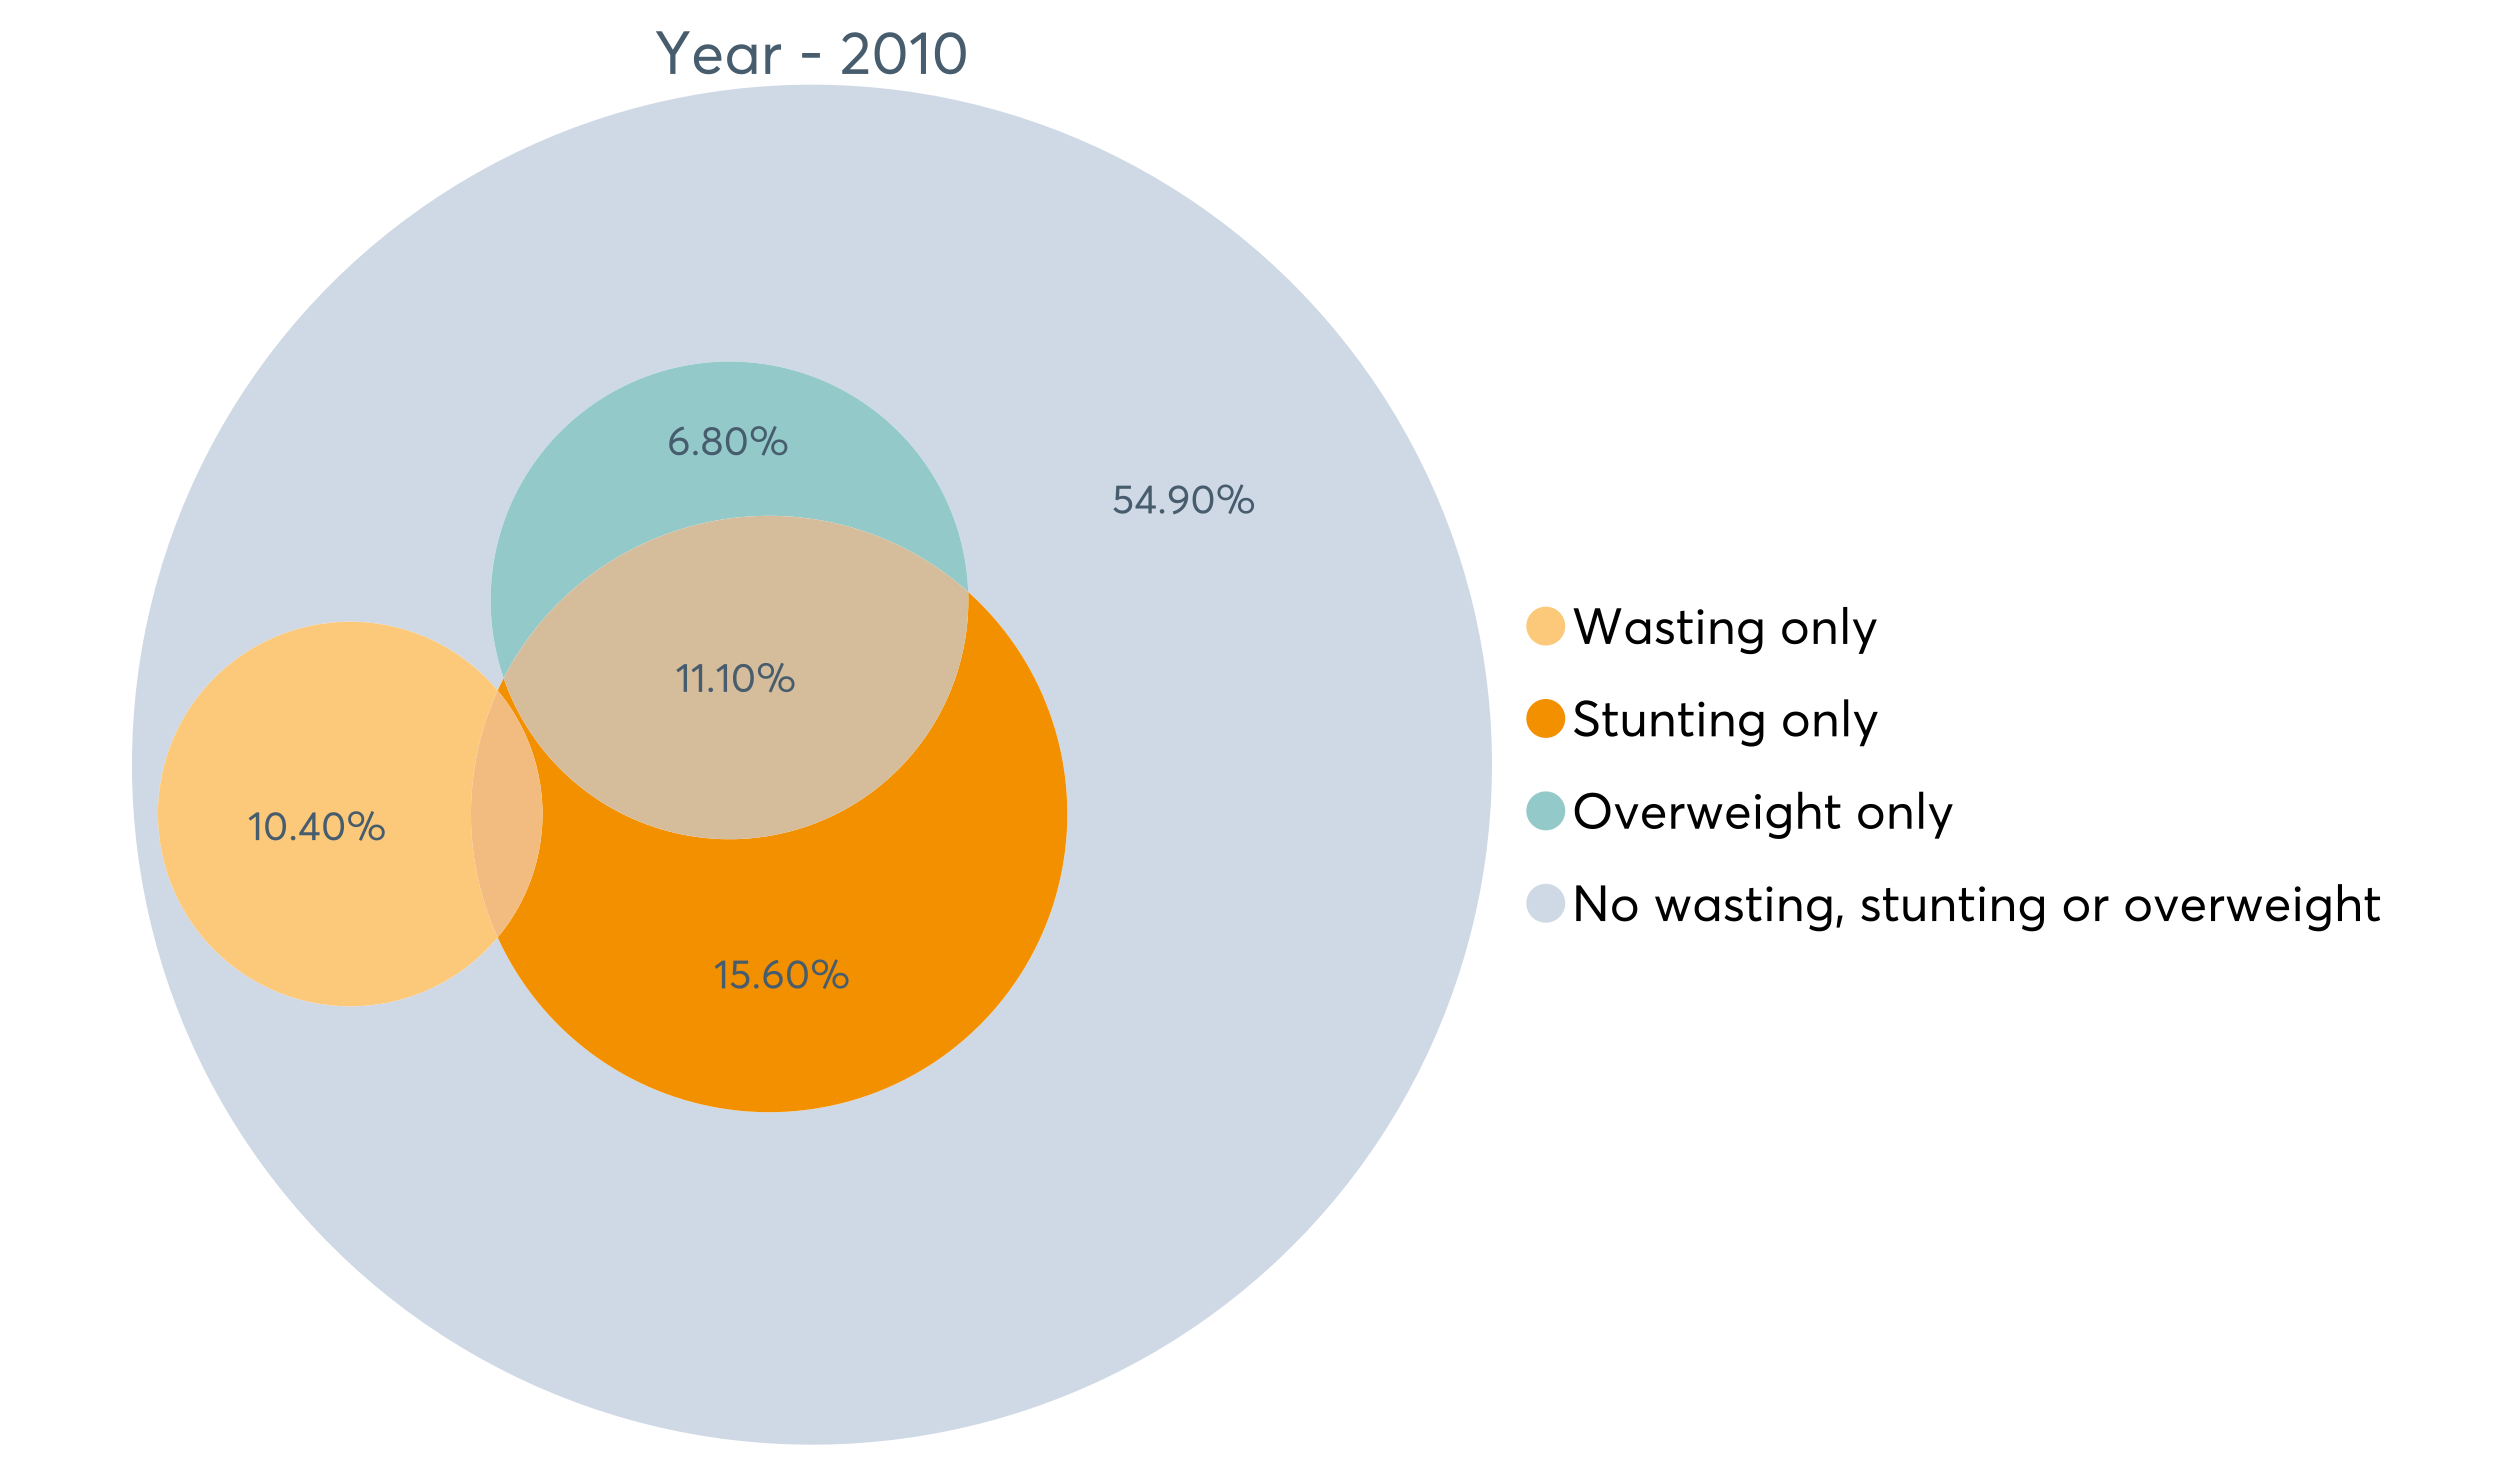 <?xml version="1.0" encoding="UTF-8"?>
<svg xmlns="http://www.w3.org/2000/svg" xmlns:xlink="http://www.w3.org/1999/xlink" width="1234.286pt" height="720pt" viewBox="0 0 1234.286 720" version="1.1">
<defs>
<g>
<symbol overflow="visible" id="glyph0-0">
<path style="stroke:none;" d="M 14.418 -21.062 L 17.414 -21.062 L 10.234 -9.406 L 10.234 0 L 7.652 0 L 7.652 -9.406 L 0.504 -21.062 L 3.473 -21.062 L 8.93 -11.984 L 8.988 -11.984 Z M 14.418 -21.062 "/>
</symbol>
<symbol overflow="visible" id="glyph0-1">
<path style="stroke:none;" d="M 15.012 -7.445 C 15.012 -7.285 15 -7.078 14.98 -6.824 L 14.953 -6.469 L 3.828 -6.469 C 3.98 -5.121 4.5 -4.039 5.383 -3.23 C 6.262 -2.418 7.355 -2.016 8.664 -2.016 C 10.34 -2.016 11.695 -2.668 12.727 -3.977 L 14.418 -2.523 C 13.012 -0.723 11.062 0.176 8.574 0.18 C 6.492 0.176 4.777 -0.508 3.426 -1.883 C 2.07 -3.254 1.395 -5.031 1.395 -7.211 C 1.395 -9.363 2.051 -11.137 3.367 -12.531 C 4.68 -13.926 6.328 -14.625 8.309 -14.625 C 10.305 -14.625 11.918 -13.949 13.156 -12.605 C 14.391 -11.258 15.012 -9.539 15.012 -7.445 Z M 11.242 -11.332 C 10.508 -12.043 9.566 -12.398 8.422 -12.402 C 7.273 -12.398 6.293 -12.047 5.473 -11.348 C 4.652 -10.641 4.133 -9.676 3.914 -8.453 L 12.637 -8.453 C 12.438 -9.66 11.973 -10.621 11.242 -11.332 Z M 11.242 -11.332 "/>
</symbol>
<symbol overflow="visible" id="glyph0-2">
<path style="stroke:none;" d="M 13.5 -14.449 L 15.902 -14.449 L 15.902 0 L 13.586 0 L 13.586 -2.285 L 13.559 -2.285 C 12.332 -0.645 10.648 0.176 8.516 0.18 C 6.473 0.176 4.781 -0.492 3.441 -1.836 C 2.094 -3.18 1.422 -4.941 1.426 -7.121 C 1.422 -9.254 2.09 -11.039 3.426 -12.473 C 4.758 -13.906 6.445 -14.625 8.484 -14.625 C 10.539 -14.625 12.199 -13.844 13.469 -12.281 L 13.5 -12.281 Z M 8.723 -2.016 C 10.062 -2.016 11.207 -2.492 12.16 -3.453 C 13.105 -4.41 13.582 -5.633 13.586 -7.117 C 13.582 -8.598 13.121 -9.848 12.207 -10.871 C 11.285 -11.887 10.133 -12.398 8.75 -12.402 C 7.363 -12.398 6.203 -11.91 5.266 -10.934 C 4.324 -9.953 3.855 -8.68 3.855 -7.121 C 3.855 -5.633 4.305 -4.41 5.203 -3.453 C 6.102 -2.492 7.273 -2.016 8.723 -2.016 Z M 8.723 -2.016 "/>
</symbol>
<symbol overflow="visible" id="glyph0-3">
<path style="stroke:none;" d="M 9.434 -14.625 C 9.73 -14.625 9.926 -14.613 10.027 -14.598 L 10.027 -11.926 C 9.59 -11.961 9.273 -11.98 9.078 -11.984 C 7.73 -11.98 6.664 -11.516 5.875 -10.59 C 5.082 -9.656 4.688 -8.453 4.688 -6.973 L 4.688 0 L 2.285 0 L 2.285 -14.449 L 4.688 -14.449 L 4.688 -11.895 L 4.719 -11.895 C 5.84 -13.715 7.414 -14.625 9.434 -14.625 Z M 9.434 -14.625 "/>
</symbol>
<symbol overflow="visible" id="glyph0-4">
<path style="stroke:none;" d=""/>
</symbol>
<symbol overflow="visible" id="glyph0-5">
<path style="stroke:none;" d="M 1.691 -7.98 L 1.691 -10.324 L 10.473 -10.324 L 10.473 -7.98 Z M 1.691 -7.98 "/>
</symbol>
<symbol overflow="visible" id="glyph0-6">
<path style="stroke:none;" d="M 4.953 -2.285 L 14.004 -2.285 L 14.004 0 L 1.188 0 L 1.156 -1.719 L 8.129 -8.84 C 9.152 -9.906 9.93 -10.855 10.457 -11.688 C 10.977 -12.516 11.238 -13.387 11.242 -14.301 C 11.238 -15.426 10.883 -16.359 10.176 -17.102 C 9.461 -17.84 8.543 -18.211 7.418 -18.215 C 5.457 -18.211 3.992 -17.281 3.027 -15.426 L 1.188 -16.703 C 2.488 -19.27 4.613 -20.555 7.566 -20.559 C 9.262 -20.555 10.715 -20.012 11.926 -18.926 C 13.129 -17.84 13.734 -16.387 13.734 -14.566 C 13.734 -13.398 13.465 -12.281 12.934 -11.215 C 12.395 -10.145 11.508 -8.977 10.266 -7.715 L 4.953 -2.344 Z M 4.953 -2.285 "/>
</symbol>
<symbol overflow="visible" id="glyph0-7">
<path style="stroke:none;" d="M 9.316 0.18 C 7.039 0.176 5.191 -0.734 3.781 -2.562 C 2.363 -4.391 1.656 -6.93 1.66 -10.176 C 1.656 -13.258 2.34 -15.758 3.707 -17.68 C 5.07 -19.594 6.941 -20.555 9.316 -20.559 C 11.59 -20.555 13.434 -19.641 14.848 -17.812 C 16.262 -15.984 16.969 -13.438 16.969 -10.176 C 16.969 -7.086 16.289 -4.59 14.938 -2.684 C 13.578 -0.777 11.707 0.176 9.316 0.18 Z M 9.316 -2.137 C 10.934 -2.133 12.191 -2.855 13.098 -4.301 C 13.996 -5.746 14.449 -7.703 14.449 -10.176 C 14.449 -12.727 13.977 -14.711 13.039 -16.125 C 12.094 -17.539 10.855 -18.246 9.316 -18.246 C 7.715 -18.246 6.457 -17.516 5.547 -16.062 C 4.637 -14.605 4.184 -12.645 4.184 -10.176 C 4.184 -7.641 4.652 -5.668 5.59 -4.258 C 6.527 -2.84 7.77 -2.133 9.316 -2.137 Z M 9.316 -2.137 "/>
</symbol>
<symbol overflow="visible" id="glyph0-8">
<path style="stroke:none;" d="M 5.934 0 L 5.934 -17.355 L 1.867 -14.301 L 0.621 -16.168 L 6.348 -20.383 L 8.426 -20.383 L 8.426 0 Z M 5.934 0 "/>
</symbol>
<symbol overflow="visible" id="glyph1-0">
<path style="stroke:none;" d="M 22.227 -17.613 L 24.531 -17.613 L 18.902 0 L 16.816 0 L 12.75 -14.438 L 12.727 -14.438 L 8.582 0 L 6.5 0 L 0.867 -17.613 L 3.176 -17.613 L 7.516 -3.547 L 7.566 -3.547 L 11.535 -17.613 L 13.891 -17.613 L 17.859 -3.496 L 17.887 -3.496 Z M 22.227 -17.613 "/>
</symbol>
<symbol overflow="visible" id="glyph1-1">
<path style="stroke:none;" d="M 11.285 -12.082 L 13.297 -12.082 L 13.297 0 L 11.359 0 L 11.359 -1.91 L 11.336 -1.91 C 10.309 -0.539 8.902 0.145 7.121 0.148 C 5.41 0.145 3.996 -0.414 2.875 -1.539 C 1.75 -2.66 1.188 -4.133 1.191 -5.953 C 1.188 -7.738 1.746 -9.23 2.863 -10.43 C 3.977 -11.629 5.387 -12.227 7.094 -12.23 C 8.812 -12.227 10.203 -11.574 11.262 -10.27 L 11.285 -10.27 Z M 7.293 -1.688 C 8.414 -1.688 9.371 -2.086 10.168 -2.891 C 10.957 -3.688 11.355 -4.711 11.359 -5.953 C 11.355 -7.191 10.973 -8.234 10.207 -9.09 C 9.438 -9.938 8.473 -10.363 7.316 -10.367 C 6.156 -10.363 5.184 -9.957 4.402 -9.141 C 3.613 -8.32 3.223 -7.258 3.227 -5.953 C 3.223 -4.711 3.598 -3.688 4.352 -2.891 C 5.102 -2.086 6.082 -1.688 7.293 -1.688 Z M 7.293 -1.688 "/>
</symbol>
<symbol overflow="visible" id="glyph1-2">
<path style="stroke:none;" d="M 5.605 0.148 C 3.734 0.145 2.156 -0.43 0.867 -1.586 L 1.91 -3.102 C 2.949 -2.137 4.18 -1.656 5.605 -1.66 C 6.297 -1.656 6.852 -1.816 7.266 -2.133 C 7.68 -2.445 7.887 -2.824 7.887 -3.273 C 7.887 -3.734 7.684 -4.086 7.277 -4.328 C 6.871 -4.566 6.164 -4.859 5.16 -5.211 C 5.09 -5.223 5.039 -5.238 5.012 -5.258 C 3.832 -5.668 2.938 -6.141 2.32 -6.672 C 1.699 -7.199 1.387 -7.969 1.391 -8.98 C 1.387 -9.902 1.762 -10.676 2.516 -11.297 C 3.266 -11.918 4.223 -12.227 5.383 -12.23 C 6.918 -12.227 8.297 -11.73 9.523 -10.742 L 8.484 -9.152 C 7.523 -9.98 6.457 -10.395 5.285 -10.395 C 4.801 -10.395 4.367 -10.262 3.992 -9.996 C 3.609 -9.73 3.422 -9.391 3.422 -8.98 C 3.422 -8.547 3.605 -8.199 3.98 -7.938 C 4.348 -7.668 4.926 -7.387 5.707 -7.094 C 5.836 -7.043 6.078 -6.953 6.434 -6.82 C 6.789 -6.688 7.023 -6.594 7.141 -6.547 C 7.254 -6.492 7.453 -6.406 7.738 -6.285 C 8.016 -6.16 8.207 -6.07 8.309 -6.016 C 8.406 -5.957 8.559 -5.863 8.766 -5.73 C 8.973 -5.598 9.113 -5.48 9.188 -5.383 C 9.262 -5.281 9.359 -5.148 9.488 -4.984 C 9.609 -4.816 9.699 -4.656 9.75 -4.5 C 9.797 -4.344 9.836 -4.16 9.871 -3.953 C 9.902 -3.746 9.918 -3.527 9.922 -3.301 C 9.918 -2.305 9.547 -1.484 8.805 -0.832 C 8.059 -0.18 6.992 0.145 5.605 0.148 Z M 5.605 0.148 "/>
</symbol>
<symbol overflow="visible" id="glyph1-3">
<path style="stroke:none;" d="M 5.332 0.148 C 3.23 0.145 2.18 -1.102 2.184 -3.598 L 2.184 -10.344 L 0.645 -10.344 L 0.645 -12.082 L 2.184 -12.082 L 2.184 -16.199 L 4.191 -16.422 L 4.191 -12.082 L 8.211 -12.082 L 8.211 -10.344 L 4.191 -10.344 L 4.191 -3.895 C 4.188 -3.148 4.301 -2.602 4.527 -2.258 C 4.75 -1.906 5.133 -1.734 5.68 -1.738 C 6.305 -1.734 6.984 -1.941 7.715 -2.355 L 8.262 -0.594 C 7.367 -0.098 6.391 0.145 5.332 0.148 Z M 5.332 0.148 "/>
</symbol>
<symbol overflow="visible" id="glyph1-4">
<path style="stroke:none;" d="M 3.102 -14.312 C 2.684 -14.309 2.34 -14.445 2.07 -14.723 C 1.793 -14.992 1.656 -15.328 1.66 -15.727 C 1.656 -16.121 1.793 -16.453 2.07 -16.73 C 2.34 -17 2.684 -17.137 3.102 -17.141 C 3.492 -17.137 3.832 -16.996 4.117 -16.719 C 4.395 -16.434 4.535 -16.105 4.539 -15.727 C 4.535 -15.328 4.395 -14.992 4.117 -14.723 C 3.832 -14.445 3.492 -14.309 3.102 -14.312 Z M 2.082 0 L 2.082 -12.082 L 4.094 -12.082 L 4.094 0 Z M 2.082 0 "/>
</symbol>
<symbol overflow="visible" id="glyph1-5">
<path style="stroke:none;" d="M 8.336 -12.23 C 9.672 -12.227 10.73 -11.801 11.508 -10.953 C 12.285 -10.098 12.672 -8.836 12.676 -7.168 L 12.676 0 L 10.668 0 L 10.668 -6.598 C 10.664 -9.109 9.68 -10.363 7.715 -10.367 C 6.555 -10.363 5.633 -9.98 4.945 -9.215 C 4.258 -8.445 3.914 -7.383 3.918 -6.027 L 3.918 0 L 1.91 0 L 1.91 -12.082 L 3.918 -12.082 L 3.918 -9.973 L 3.945 -9.973 C 5 -11.477 6.465 -12.227 8.336 -12.23 Z M 8.336 -12.23 "/>
</symbol>
<symbol overflow="visible" id="glyph1-6">
<path style="stroke:none;" d="M 11.09 -12.082 L 13.074 -12.082 L 13.074 -0.918 C 13.07 0.934 12.586 2.391 11.621 3.457 C 10.652 4.523 9.16 5.055 7.145 5.059 C 5.32 5.055 3.684 4.617 2.234 3.746 L 2.703 1.887 C 4.203 2.727 5.652 3.145 7.043 3.148 C 8.348 3.145 9.352 2.812 10.059 2.145 C 10.758 1.473 11.109 0.625 11.113 -0.398 L 11.113 -2.082 L 11.062 -2.082 C 10.055 -0.84 8.688 -0.223 6.969 -0.223 C 5.312 -0.223 3.926 -0.773 2.801 -1.883 C 1.676 -2.988 1.113 -4.43 1.117 -6.203 C 1.113 -7.918 1.664 -9.352 2.766 -10.504 C 3.863 -11.652 5.23 -12.227 6.871 -12.23 C 8.57 -12.227 9.961 -11.617 11.039 -10.395 L 11.09 -10.395 Z M 7.121 -2.109 C 8.324 -2.109 9.301 -2.5 10.047 -3.285 C 10.789 -4.07 11.16 -5.074 11.164 -6.301 C 11.16 -7.488 10.777 -8.461 10.008 -9.215 C 9.238 -9.965 8.273 -10.34 7.121 -10.344 C 5.973 -10.34 5.031 -9.957 4.289 -9.188 C 3.547 -8.418 3.176 -7.445 3.176 -6.277 C 3.176 -5.016 3.555 -4.008 4.316 -3.25 C 5.074 -2.488 6.008 -2.109 7.121 -2.109 Z M 7.121 -2.109 "/>
</symbol>
<symbol overflow="visible" id="glyph1-7">
<path style="stroke:none;" d=""/>
</symbol>
<symbol overflow="visible" id="glyph1-8">
<path style="stroke:none;" d="M 7.418 0.148 C 5.562 0.145 4.055 -0.438 2.898 -1.613 C 1.738 -2.785 1.16 -4.258 1.164 -6.027 C 1.16 -7.797 1.738 -9.273 2.898 -10.457 C 4.055 -11.637 5.562 -12.227 7.418 -12.23 C 9.203 -12.227 10.68 -11.648 11.855 -10.492 C 13.027 -9.332 13.617 -7.844 13.617 -6.027 C 13.617 -4.207 13.027 -2.723 11.855 -1.574 C 10.68 -0.426 9.203 0.145 7.418 0.148 Z M 7.418 -1.688 C 8.59 -1.688 9.578 -2.094 10.383 -2.914 C 11.184 -3.727 11.582 -4.766 11.586 -6.027 C 11.582 -7.297 11.188 -8.34 10.395 -9.152 C 9.598 -9.961 8.605 -10.363 7.418 -10.367 C 6.176 -10.363 5.16 -9.945 4.375 -9.113 C 3.59 -8.277 3.199 -7.25 3.199 -6.027 C 3.199 -4.801 3.59 -3.77 4.375 -2.938 C 5.16 -2.102 6.176 -1.688 7.418 -1.688 Z M 7.418 -1.688 "/>
</symbol>
<symbol overflow="visible" id="glyph1-9">
<path style="stroke:none;" d="M 2.082 0 L 2.082 -18.258 L 4.094 -18.258 L 4.094 0 Z M 2.082 0 "/>
</symbol>
<symbol overflow="visible" id="glyph1-10">
<path style="stroke:none;" d="M 10.344 -12.082 L 12.477 -12.082 L 5.656 4.91 L 3.523 4.91 L 5.68 -0.496 L 0.57 -12.082 L 2.73 -12.082 L 6.648 -2.879 L 6.699 -2.879 Z M 10.344 -12.082 "/>
</symbol>
<symbol overflow="visible" id="glyph1-11">
<path style="stroke:none;" d="M 7.344 0.148 C 4.875 0.145 2.793 -0.762 1.09 -2.578 L 2.48 -4.219 C 3.09 -3.453 3.836 -2.871 4.711 -2.48 C 5.586 -2.082 6.469 -1.887 7.367 -1.887 C 8.453 -1.887 9.328 -2.125 9.984 -2.605 C 10.637 -3.082 10.961 -3.742 10.965 -4.59 C 10.961 -5.051 10.883 -5.449 10.727 -5.781 C 10.566 -6.109 10.297 -6.402 9.922 -6.66 C 9.539 -6.914 9.172 -7.121 8.816 -7.277 C 8.461 -7.434 7.953 -7.637 7.293 -7.887 C 7.176 -7.934 7.086 -7.965 7.02 -7.988 C 6.371 -8.215 5.844 -8.418 5.441 -8.594 C 5.035 -8.766 4.574 -9.008 4.055 -9.324 C 3.531 -9.637 3.125 -9.957 2.84 -10.281 C 2.547 -10.602 2.293 -11.008 2.082 -11.496 C 1.863 -11.984 1.758 -12.523 1.762 -13.121 C 1.758 -14.426 2.277 -15.527 3.324 -16.422 C 4.363 -17.312 5.637 -17.766 7.145 -17.785 C 9.125 -17.781 10.988 -17.098 12.727 -15.727 L 11.41 -14.039 C 10.035 -15.195 8.613 -15.773 7.145 -15.777 C 6.281 -15.773 5.547 -15.547 4.938 -15.094 C 4.324 -14.637 4.02 -14.012 4.02 -13.223 C 4.02 -12.891 4.082 -12.59 4.215 -12.316 C 4.344 -12.043 4.492 -11.816 4.66 -11.645 C 4.824 -11.469 5.117 -11.277 5.531 -11.062 C 5.945 -10.848 6.27 -10.684 6.512 -10.578 C 6.746 -10.469 7.164 -10.301 7.766 -10.07 C 9.578 -9.371 10.777 -8.824 11.359 -8.434 C 12.598 -7.586 13.219 -6.379 13.223 -4.812 C 13.219 -3.254 12.645 -2.039 11.496 -1.164 C 10.348 -0.289 8.961 0.145 7.344 0.148 Z M 7.344 0.148 "/>
</symbol>
<symbol overflow="visible" id="glyph1-12">
<path style="stroke:none;" d="M 10.195 -12.082 L 12.203 -12.082 L 12.203 0 L 10.195 0 L 10.195 -2.008 L 10.172 -2.008 C 9.16 -0.57 7.836 0.145 6.203 0.148 C 4.762 0.145 3.645 -0.27 2.852 -1.102 C 2.055 -1.938 1.656 -3.199 1.66 -4.887 L 1.66 -12.082 L 3.672 -12.082 L 3.672 -5.457 C 3.668 -4.113 3.91 -3.152 4.402 -2.566 C 4.887 -1.98 5.629 -1.688 6.621 -1.688 C 7.613 -1.688 8.457 -2.094 9.152 -2.914 C 9.848 -3.727 10.195 -4.832 10.195 -6.227 Z M 10.195 -12.082 "/>
</symbol>
<symbol overflow="visible" id="glyph1-13">
<path style="stroke:none;" d="M 10.32 0.148 C 7.703 0.145 5.574 -0.699 3.93 -2.395 C 2.285 -4.086 1.465 -6.223 1.465 -8.805 C 1.465 -11.383 2.285 -13.523 3.93 -15.23 C 5.574 -16.93 7.703 -17.781 10.32 -17.785 C 12.828 -17.781 14.922 -16.953 16.594 -15.293 C 18.266 -13.629 19.102 -11.465 19.102 -8.805 C 19.102 -6.156 18.266 -4.004 16.594 -2.344 C 14.922 -0.684 12.828 0.145 10.32 0.148 Z M 10.32 -1.91 C 12.168 -1.91 13.719 -2.559 14.969 -3.855 C 16.215 -5.152 16.84 -6.801 16.844 -8.805 C 16.84 -10.82 16.215 -12.477 14.969 -13.777 C 13.719 -15.074 12.168 -15.727 10.32 -15.727 C 8.383 -15.727 6.797 -15.059 5.555 -13.73 C 4.312 -12.395 3.691 -10.754 3.695 -8.805 C 3.691 -6.852 4.312 -5.215 5.555 -3.895 C 6.797 -2.57 8.383 -1.91 10.32 -1.91 Z M 10.32 -1.91 "/>
</symbol>
<symbol overflow="visible" id="glyph1-14">
<path style="stroke:none;" d="M 10.195 -12.082 L 12.379 -12.082 L 7.465 0 L 5.531 0 L 0.594 -12.082 L 2.754 -12.082 L 6.473 -2.555 L 6.547 -2.555 Z M 10.195 -12.082 "/>
</symbol>
<symbol overflow="visible" id="glyph1-15">
<path style="stroke:none;" d="M 12.551 -6.227 C 12.551 -6.09 12.543 -5.918 12.527 -5.707 L 12.504 -5.406 L 3.199 -5.406 C 3.332 -4.281 3.766 -3.379 4.5 -2.703 C 5.234 -2.023 6.148 -1.688 7.242 -1.688 C 8.648 -1.688 9.781 -2.23 10.641 -3.324 L 12.055 -2.109 C 10.875 -0.605 9.246 0.145 7.168 0.148 C 5.426 0.145 3.992 -0.426 2.863 -1.574 C 1.727 -2.723 1.16 -4.207 1.164 -6.027 C 1.16 -7.828 1.711 -9.312 2.812 -10.48 C 3.914 -11.645 5.289 -12.227 6.945 -12.23 C 8.609 -12.227 9.961 -11.664 11 -10.543 C 12.031 -9.414 12.551 -7.977 12.551 -6.227 Z M 9.402 -9.477 C 8.789 -10.066 8.004 -10.363 7.043 -10.367 C 6.082 -10.363 5.258 -10.07 4.574 -9.488 C 3.887 -8.898 3.453 -8.094 3.273 -7.07 L 10.566 -7.07 C 10.398 -8.074 10.012 -8.875 9.402 -9.477 Z M 9.402 -9.477 "/>
</symbol>
<symbol overflow="visible" id="glyph1-16">
<path style="stroke:none;" d="M 7.887 -12.23 C 8.137 -12.227 8.301 -12.219 8.383 -12.203 L 8.383 -9.973 C 8.02 -10.004 7.754 -10.02 7.59 -10.02 C 6.461 -10.02 5.57 -9.629 4.91 -8.855 C 4.246 -8.074 3.914 -7.066 3.918 -5.828 L 3.918 0 L 1.91 0 L 1.91 -12.082 L 3.918 -12.082 L 3.918 -9.945 L 3.945 -9.945 C 4.883 -11.465 6.199 -12.227 7.887 -12.23 Z M 7.887 -12.23 "/>
</symbol>
<symbol overflow="visible" id="glyph1-17">
<path style="stroke:none;" d="M 16.297 -12.082 L 18.332 -12.082 L 14.141 0 L 12.254 0 L 9.523 -8.805 L 9.5 -8.805 L 6.746 0 L 4.91 0 L 0.719 -12.082 L 2.754 -12.082 L 5.828 -3.051 L 5.879 -3.051 L 8.633 -12.082 L 10.367 -12.082 L 13.172 -3.051 L 13.223 -3.051 Z M 16.297 -12.082 "/>
</symbol>
<symbol overflow="visible" id="glyph1-18">
<path style="stroke:none;" d="M 8.41 -12.23 C 9.777 -12.227 10.852 -11.812 11.633 -10.988 C 12.406 -10.16 12.797 -8.914 12.801 -7.242 L 12.801 0 L 10.789 0 L 10.789 -6.672 C 10.785 -9.133 9.805 -10.363 7.84 -10.367 C 6.629 -10.363 5.672 -9.984 4.973 -9.227 C 4.266 -8.465 3.914 -7.414 3.918 -6.078 L 3.918 0 L 1.91 0 L 1.91 -18.258 L 3.918 -18.258 L 3.918 -10.098 L 3.969 -10.098 C 4.973 -11.516 6.453 -12.227 8.41 -12.23 Z M 8.41 -12.23 "/>
</symbol>
<symbol overflow="visible" id="glyph1-19">
<path style="stroke:none;" d="M 14.363 -17.613 L 16.52 -17.613 L 16.52 0 L 14.312 0 L 4.441 -13.891 L 4.391 -13.891 L 4.391 0 L 2.234 0 L 2.234 -17.613 L 4.367 -17.613 L 14.312 -3.57 L 14.363 -3.57 Z M 14.363 -17.613 "/>
</symbol>
<symbol overflow="visible" id="glyph1-20">
<path style="stroke:none;" d="M 0.793 3.227 L 1.586 -2.73 L 3.797 -2.73 L 2.281 3.227 Z M 0.793 3.227 "/>
</symbol>
<symbol overflow="visible" id="glyph2-0">
<path style="stroke:none;" d="M 5.684 -8.695 C 6.945 -8.695 7.996 -8.297 8.844 -7.508 C 9.688 -6.715 10.113 -5.656 10.113 -4.328 C 10.113 -3.023 9.652 -1.953 8.734 -1.117 C 7.816 -0.277 6.688 0.141 5.344 0.141 C 4.398 0.141 3.523 -0.062 2.723 -0.469 C 1.914 -0.875 1.273 -1.434 0.797 -2.152 L 2.055 -3.113 C 2.371 -2.59 2.805 -2.18 3.359 -1.883 C 3.906 -1.582 4.531 -1.434 5.227 -1.438 C 6.117 -1.434 6.871 -1.711 7.488 -2.262 C 8.105 -2.812 8.414 -3.508 8.418 -4.348 C 8.414 -5.238 8.105 -5.938 7.488 -6.449 C 6.871 -6.961 6.121 -7.219 5.246 -7.219 C 4.207 -7.219 3.402 -6.965 2.832 -6.461 L 1.855 -6.762 L 2.254 -13.703 L 9.492 -13.703 L 9.492 -12.145 L 3.828 -12.145 L 3.609 -8.297 C 4.367 -8.562 5.059 -8.695 5.684 -8.695 Z M 5.684 -8.695 "/>
</symbol>
<symbol overflow="visible" id="glyph2-1">
<path style="stroke:none;" d="M 6.98 0 L 6.98 -2.414 L 0.617 -2.414 L 0.617 -3.609 L 7.238 -13.703 L 8.656 -13.703 L 8.656 -3.93 L 10.648 -3.93 L 10.648 -2.414 L 8.656 -2.414 L 8.656 0 Z M 2.633 -3.891 L 7.02 -3.891 L 7.02 -10.648 Z M 2.633 -3.891 "/>
</symbol>
<symbol overflow="visible" id="glyph2-2">
<path style="stroke:none;" d="M 2.414 0.121 C 2.078 0.117 1.801 0.012 1.586 -0.207 C 1.363 -0.426 1.254 -0.691 1.258 -0.996 C 1.254 -1.316 1.363 -1.586 1.586 -1.805 C 1.801 -2.023 2.078 -2.133 2.414 -2.133 C 2.719 -2.133 2.984 -2.023 3.211 -1.805 C 3.438 -1.586 3.551 -1.316 3.551 -0.996 C 3.551 -0.691 3.438 -0.426 3.211 -0.207 C 2.984 0.012 2.719 0.117 2.414 0.121 Z M 2.414 0.121 "/>
</symbol>
<symbol overflow="visible" id="glyph2-3">
<path style="stroke:none;" d="M 5.684 -13.82 C 7.051 -13.816 8.191 -13.316 9.113 -12.324 C 10.027 -11.324 10.488 -10.031 10.492 -8.438 C 10.488 -7.238 10.281 -6.105 9.871 -5.043 C 9.457 -3.977 8.91 -3.078 8.234 -2.344 C 7.555 -1.605 6.797 -0.992 5.953 -0.508 C 5.109 -0.023 4.234 0.305 3.332 0.48 L 2.852 -0.957 C 4.207 -1.301 5.398 -1.91 6.43 -2.781 C 7.457 -3.652 8.168 -4.801 8.555 -6.223 L 8.516 -6.242 C 7.594 -5.43 6.457 -5.027 5.105 -5.027 C 3.891 -5.027 2.895 -5.418 2.113 -6.203 C 1.328 -6.984 0.938 -8.027 0.938 -9.336 C 0.938 -10.609 1.387 -11.676 2.293 -12.535 C 3.191 -13.387 4.324 -13.816 5.684 -13.82 Z M 5.465 -6.582 C 6.152 -6.578 6.801 -6.75 7.406 -7.098 C 8.012 -7.441 8.492 -7.902 8.855 -8.477 L 8.855 -8.574 C 8.852 -9.676 8.559 -10.566 7.969 -11.246 C 7.375 -11.922 6.617 -12.262 5.703 -12.266 C 4.797 -12.262 4.059 -11.977 3.488 -11.406 C 2.914 -10.832 2.629 -10.141 2.633 -9.336 C 2.629 -8.508 2.891 -7.844 3.41 -7.34 C 3.926 -6.832 4.609 -6.578 5.465 -6.582 Z M 5.465 -6.582 "/>
</symbol>
<symbol overflow="visible" id="glyph2-4">
<path style="stroke:none;" d="M 6.262 0.121 C 4.73 0.117 3.492 -0.496 2.543 -1.723 C 1.59 -2.953 1.113 -4.656 1.117 -6.84 C 1.113 -8.91 1.57 -10.594 2.492 -11.887 C 3.406 -13.172 4.664 -13.816 6.262 -13.82 C 7.789 -13.816 9.027 -13.203 9.98 -11.977 C 10.93 -10.746 11.406 -9.031 11.41 -6.84 C 11.406 -4.762 10.953 -3.086 10.043 -1.805 C 9.129 -0.523 7.867 0.117 6.262 0.121 Z M 6.262 -1.438 C 7.352 -1.434 8.199 -1.918 8.805 -2.891 C 9.41 -3.859 9.715 -5.176 9.715 -6.84 C 9.715 -8.551 9.398 -9.887 8.766 -10.84 C 8.133 -11.789 7.297 -12.262 6.262 -12.266 C 5.184 -12.262 4.34 -11.773 3.73 -10.801 C 3.117 -9.82 2.812 -8.5 2.812 -6.84 C 2.812 -5.137 3.125 -3.812 3.758 -2.863 C 4.387 -1.91 5.223 -1.434 6.262 -1.438 Z M 6.262 -1.438 "/>
</symbol>
<symbol overflow="visible" id="glyph2-5">
<path style="stroke:none;" d="M 7.539 0.34 L 6.223 -0.219 L 12.426 -14.398 L 13.742 -13.82 Z M 4.867 -6.441 C 3.746 -6.438 2.805 -6.805 2.043 -7.539 C 1.277 -8.27 0.895 -9.219 0.898 -10.391 C 0.895 -11.477 1.266 -12.398 2.004 -13.152 C 2.742 -13.902 3.695 -14.277 4.867 -14.281 C 5.98 -14.277 6.926 -13.918 7.699 -13.203 C 8.469 -12.48 8.852 -11.543 8.855 -10.391 C 8.852 -9.281 8.48 -8.348 7.738 -7.586 C 6.992 -6.82 6.035 -6.438 4.867 -6.441 Z M 4.887 -7.719 C 5.645 -7.715 6.262 -7.973 6.742 -8.484 C 7.219 -8.996 7.457 -9.625 7.461 -10.371 C 7.457 -11.141 7.207 -11.766 6.711 -12.254 C 6.211 -12.738 5.605 -12.984 4.887 -12.984 C 4.129 -12.984 3.508 -12.734 3.031 -12.234 C 2.547 -11.734 2.309 -11.113 2.312 -10.371 C 2.309 -9.586 2.555 -8.945 3.051 -8.457 C 3.539 -7.961 4.152 -7.715 4.887 -7.719 Z M 14.977 0.121 C 13.859 0.117 12.918 -0.246 12.156 -0.977 C 11.387 -1.707 11.004 -2.652 11.008 -3.809 C 11.004 -4.898 11.375 -5.82 12.125 -6.582 C 12.867 -7.336 13.82 -7.715 14.977 -7.719 C 16.094 -7.715 17.035 -7.352 17.809 -6.621 C 18.578 -5.887 18.965 -4.949 18.969 -3.809 C 18.965 -2.703 18.598 -1.77 17.859 -1.016 C 17.121 -0.258 16.16 0.117 14.977 0.121 Z M 14.977 -1.156 C 15.75 -1.152 16.375 -1.406 16.852 -1.914 C 17.328 -2.418 17.566 -3.043 17.57 -3.789 C 17.566 -4.57 17.316 -5.203 16.82 -5.691 C 16.32 -6.176 15.707 -6.422 14.977 -6.422 C 14.219 -6.422 13.602 -6.168 13.133 -5.664 C 12.656 -5.156 12.422 -4.531 12.426 -3.789 C 12.422 -3.016 12.668 -2.383 13.164 -1.895 C 13.652 -1.398 14.258 -1.152 14.977 -1.156 Z M 14.977 -1.156 "/>
</symbol>
<symbol overflow="visible" id="glyph2-6">
<path style="stroke:none;" d="M 3.988 0 L 3.988 -11.668 L 1.258 -9.613 L 0.418 -10.871 L 4.27 -13.703 L 5.664 -13.703 L 5.664 0 Z M 3.988 0 "/>
</symbol>
<symbol overflow="visible" id="glyph2-7">
<path style="stroke:none;" d="M 6.383 -8.637 C 7.629 -8.637 8.652 -8.246 9.453 -7.469 C 10.246 -6.688 10.645 -5.629 10.648 -4.289 C 10.645 -3.023 10.195 -1.973 9.301 -1.137 C 8.402 -0.301 7.277 0.117 5.922 0.121 C 4.535 0.117 3.387 -0.371 2.473 -1.355 C 1.555 -2.336 1.094 -3.605 1.098 -5.164 C 1.094 -7.527 1.781 -9.531 3.152 -11.168 C 4.52 -12.801 6.152 -13.785 8.059 -14.121 L 8.555 -12.684 C 7.227 -12.375 6.062 -11.777 5.066 -10.891 C 4.066 -9.996 3.383 -8.84 3.012 -7.418 L 3.031 -7.418 C 3.918 -8.23 5.035 -8.637 6.383 -8.637 Z M 5.902 -1.457 C 6.805 -1.453 7.543 -1.73 8.117 -2.285 C 8.688 -2.836 8.977 -3.508 8.977 -4.309 C 8.977 -5.145 8.707 -5.816 8.168 -6.324 C 7.629 -6.824 6.906 -7.078 6.004 -7.082 C 5.281 -7.078 4.641 -6.898 4.078 -6.543 C 3.512 -6.18 3.062 -5.734 2.73 -5.207 L 2.73 -5.066 C 2.73 -3.984 3.023 -3.113 3.617 -2.453 C 4.207 -1.785 4.969 -1.453 5.902 -1.457 Z M 5.902 -1.457 "/>
</symbol>
<symbol overflow="visible" id="glyph2-8">
<path style="stroke:none;" d="M 7.938 -7.418 C 8.719 -7.164 9.352 -6.719 9.832 -6.082 C 10.309 -5.441 10.547 -4.668 10.551 -3.77 C 10.547 -2.609 10.086 -1.672 9.172 -0.957 C 8.25 -0.238 7.102 0.117 5.723 0.121 C 4.324 0.117 3.176 -0.25 2.273 -0.984 C 1.367 -1.723 0.914 -2.648 0.918 -3.77 C 0.914 -4.668 1.152 -5.441 1.633 -6.082 C 2.109 -6.719 2.734 -7.164 3.512 -7.418 L 3.512 -7.438 C 3.004 -7.594 2.559 -7.941 2.172 -8.477 C 1.785 -9.004 1.594 -9.621 1.594 -10.332 C 1.594 -11.402 1.977 -12.254 2.75 -12.883 C 3.52 -13.504 4.512 -13.816 5.723 -13.82 C 6.957 -13.816 7.957 -13.496 8.723 -12.863 C 9.484 -12.223 9.867 -11.379 9.871 -10.332 C 9.867 -9.637 9.672 -9.023 9.281 -8.484 C 8.891 -7.945 8.441 -7.594 7.938 -7.438 Z M 5.723 -12.324 C 4.977 -12.32 4.371 -12.117 3.906 -11.707 C 3.441 -11.293 3.211 -10.793 3.211 -10.211 C 3.211 -9.582 3.441 -9.078 3.906 -8.703 C 4.371 -8.32 4.977 -8.133 5.723 -8.137 C 6.477 -8.133 7.09 -8.32 7.566 -8.703 C 8.035 -9.078 8.273 -9.582 8.277 -10.211 C 8.273 -10.82 8.031 -11.324 7.547 -11.727 C 7.062 -12.121 6.453 -12.32 5.723 -12.324 Z M 5.723 -1.395 C 6.641 -1.395 7.387 -1.641 7.957 -2.141 C 8.527 -2.637 8.812 -3.242 8.816 -3.949 C 8.812 -4.73 8.527 -5.363 7.957 -5.852 C 7.387 -6.336 6.641 -6.578 5.723 -6.582 C 4.789 -6.578 4.039 -6.336 3.469 -5.852 C 2.898 -5.363 2.613 -4.73 2.613 -3.949 C 2.613 -3.215 2.91 -2.605 3.508 -2.121 C 4.105 -1.637 4.844 -1.395 5.723 -1.395 Z M 5.723 -1.395 "/>
</symbol>
</g>
</defs>
<g id="surface9895">
<g style="fill:rgb(27.843%,36.078%,42.745%);fill-opacity:1;">
  <use xlink:href="#glyph0-0" x="323.254" y="36.488"/>
  <use xlink:href="#glyph0-1" x="341.173" y="36.488"/>
  <use xlink:href="#glyph0-2" x="357.549" y="36.488"/>
  <use xlink:href="#glyph0-3" x="375.586" y="36.488"/>
  <use xlink:href="#glyph0-4" x="386.177" y="36.488"/>
  <use xlink:href="#glyph0-5" x="394.335" y="36.488"/>
  <use xlink:href="#glyph0-4" x="406.499" y="36.488"/>
  <use xlink:href="#glyph0-6" x="414.657" y="36.488"/>
  <use xlink:href="#glyph0-7" x="430.113" y="36.488"/>
  <use xlink:href="#glyph0-8" x="448.744" y="36.488"/>
  <use xlink:href="#glyph0-7" x="459.869" y="36.488"/>
</g>
<path style=" stroke:none;fill-rule:nonzero;fill:rgb(98.824%,78.824%,47.843%);fill-opacity:1;" d="M 772.793 309.113 C 772.793 314.422 768.488 318.727 763.18 318.727 C 757.867 318.727 753.562 314.422 753.562 309.113 C 753.562 303.805 757.867 299.5 763.18 299.5 C 768.488 299.5 772.793 303.805 772.793 309.113 "/>
<g style="fill:rgb(0%,0%,0%);fill-opacity:1;">
  <use xlink:href="#glyph1-0" x="776.012" y="317.918"/>
  <use xlink:href="#glyph1-1" x="801.413" y="317.918"/>
  <use xlink:href="#glyph1-2" x="816.494" y="317.918"/>
  <use xlink:href="#glyph1-3" x="827.434" y="317.918"/>
  <use xlink:href="#glyph1-4" x="836.463" y="317.918"/>
  <use xlink:href="#glyph1-5" x="842.664" y="317.918"/>
  <use xlink:href="#glyph1-6" x="857.051" y="317.918"/>
  <use xlink:href="#glyph1-7" x="871.91" y="317.918"/>
  <use xlink:href="#glyph1-8" x="878.732" y="317.918"/>
  <use xlink:href="#glyph1-5" x="893.54" y="317.918"/>
  <use xlink:href="#glyph1-9" x="907.928" y="317.918"/>
  <use xlink:href="#glyph1-10" x="914.129" y="317.918"/>
</g>
<path style=" stroke:none;fill-rule:nonzero;fill:rgb(95.294%,56.471%,0%);fill-opacity:1;" d="M 772.793 354.727 C 772.793 360.035 768.488 364.34 763.18 364.34 C 757.867 364.34 753.562 360.035 753.562 354.727 C 753.562 349.414 757.867 345.109 763.18 345.109 C 768.488 345.109 772.793 349.414 772.793 354.727 "/>
<g style="fill:rgb(0%,0%,0%);fill-opacity:1;">
  <use xlink:href="#glyph1-11" x="776.012" y="363.531"/>
  <use xlink:href="#glyph1-3" x="790.498" y="363.531"/>
  <use xlink:href="#glyph1-12" x="799.527" y="363.531"/>
  <use xlink:href="#glyph1-5" x="813.518" y="363.531"/>
  <use xlink:href="#glyph1-3" x="827.905" y="363.531"/>
  <use xlink:href="#glyph1-4" x="836.934" y="363.531"/>
  <use xlink:href="#glyph1-5" x="843.136" y="363.531"/>
  <use xlink:href="#glyph1-6" x="857.523" y="363.531"/>
  <use xlink:href="#glyph1-7" x="872.381" y="363.531"/>
  <use xlink:href="#glyph1-8" x="879.203" y="363.531"/>
  <use xlink:href="#glyph1-5" x="894.012" y="363.531"/>
  <use xlink:href="#glyph1-9" x="908.399" y="363.531"/>
  <use xlink:href="#glyph1-10" x="914.6" y="363.531"/>
</g>
<path style=" stroke:none;fill-rule:nonzero;fill:rgb(57.647%,79.216%,78.824%);fill-opacity:1;" d="M 772.793 400.336 C 772.793 405.648 768.488 409.953 763.18 409.953 C 757.867 409.953 753.562 405.648 753.562 400.336 C 753.562 395.027 757.867 390.723 763.18 390.723 C 768.488 390.723 772.793 395.027 772.793 400.336 "/>
<g style="fill:rgb(0%,0%,0%);fill-opacity:1;">
  <use xlink:href="#glyph1-13" x="776.012" y="409.145"/>
  <use xlink:href="#glyph1-14" x="796.576" y="409.145"/>
  <use xlink:href="#glyph1-15" x="809.549" y="409.145"/>
  <use xlink:href="#glyph1-16" x="823.241" y="409.145"/>
  <use xlink:href="#glyph1-17" x="832.097" y="409.145"/>
  <use xlink:href="#glyph1-15" x="851.148" y="409.145"/>
  <use xlink:href="#glyph1-4" x="864.84" y="409.145"/>
  <use xlink:href="#glyph1-6" x="871.042" y="409.145"/>
  <use xlink:href="#glyph1-18" x="885.9" y="409.145"/>
  <use xlink:href="#glyph1-3" x="900.387" y="409.145"/>
  <use xlink:href="#glyph1-7" x="909.416" y="409.145"/>
  <use xlink:href="#glyph1-8" x="916.238" y="409.145"/>
  <use xlink:href="#glyph1-5" x="931.046" y="409.145"/>
  <use xlink:href="#glyph1-9" x="945.434" y="409.145"/>
  <use xlink:href="#glyph1-10" x="951.635" y="409.145"/>
</g>
<path style=" stroke:none;fill-rule:nonzero;fill:rgb(81.176%,85.098%,89.804%);fill-opacity:1;" d="M 772.793 445.949 C 772.793 451.258 768.488 455.562 763.18 455.562 C 757.867 455.562 753.562 451.258 753.562 445.949 C 753.562 440.641 757.867 436.336 763.18 436.336 C 768.488 436.336 772.793 440.641 772.793 445.949 "/>
<g style="fill:rgb(0%,0%,0%);fill-opacity:1;">
  <use xlink:href="#glyph1-19" x="776.012" y="454.754"/>
  <use xlink:href="#glyph1-8" x="794.765" y="454.754"/>
  <use xlink:href="#glyph1-7" x="809.574" y="454.754"/>
  <use xlink:href="#glyph1-17" x="816.395" y="454.754"/>
  <use xlink:href="#glyph1-1" x="835.446" y="454.754"/>
  <use xlink:href="#glyph1-2" x="850.528" y="454.754"/>
  <use xlink:href="#glyph1-3" x="861.467" y="454.754"/>
  <use xlink:href="#glyph1-4" x="870.496" y="454.754"/>
  <use xlink:href="#glyph1-5" x="876.697" y="454.754"/>
  <use xlink:href="#glyph1-6" x="891.085" y="454.754"/>
  <use xlink:href="#glyph1-20" x="905.943" y="454.754"/>
  <use xlink:href="#glyph1-7" x="911.276" y="454.754"/>
  <use xlink:href="#glyph1-2" x="918.098" y="454.754"/>
  <use xlink:href="#glyph1-3" x="929.037" y="454.754"/>
  <use xlink:href="#glyph1-12" x="938.066" y="454.754"/>
  <use xlink:href="#glyph1-5" x="952.057" y="454.754"/>
  <use xlink:href="#glyph1-3" x="966.444" y="454.754"/>
  <use xlink:href="#glyph1-4" x="975.473" y="454.754"/>
  <use xlink:href="#glyph1-5" x="981.675" y="454.754"/>
  <use xlink:href="#glyph1-6" x="996.062" y="454.754"/>
  <use xlink:href="#glyph1-7" x="1010.92" y="454.754"/>
  <use xlink:href="#glyph1-8" x="1017.742" y="454.754"/>
  <use xlink:href="#glyph1-16" x="1032.551" y="454.754"/>
  <use xlink:href="#glyph1-7" x="1041.406" y="454.754"/>
  <use xlink:href="#glyph1-8" x="1048.228" y="454.754"/>
  <use xlink:href="#glyph1-14" x="1063.037" y="454.754"/>
  <use xlink:href="#glyph1-15" x="1076.01" y="454.754"/>
  <use xlink:href="#glyph1-16" x="1089.703" y="454.754"/>
  <use xlink:href="#glyph1-17" x="1098.558" y="454.754"/>
  <use xlink:href="#glyph1-15" x="1117.609" y="454.754"/>
  <use xlink:href="#glyph1-4" x="1131.302" y="454.754"/>
  <use xlink:href="#glyph1-6" x="1137.503" y="454.754"/>
  <use xlink:href="#glyph1-18" x="1152.362" y="454.754"/>
  <use xlink:href="#glyph1-3" x="1166.848" y="454.754"/>
</g>
<path style=" stroke:none;fill-rule:nonzero;fill:rgb(81.176%,85.098%,89.804%);fill-opacity:1;" d="M 409.43 713.176 L 420.02 712.738 L 430.594 711.969 L 441.137 710.863 L 451.637 709.426 L 462.09 707.656 L 472.48 705.562 L 482.801 703.137 L 493.039 700.387 L 503.184 697.316 L 513.23 693.93 L 523.16 690.223 L 532.973 686.207 L 542.648 681.883 L 552.188 677.258 L 561.574 672.332 L 570.801 667.109 L 579.855 661.602 L 588.734 655.812 L 597.426 649.742 L 605.922 643.402 L 614.215 636.797 L 622.293 629.934 L 630.148 622.816 L 637.777 615.457 L 645.172 607.859 L 652.32 600.031 L 659.219 591.984 L 665.859 583.723 L 672.238 575.254 L 678.344 566.59 L 684.172 557.734 L 689.723 548.703 L 694.98 539.496 L 699.945 530.133 L 704.617 520.617 L 708.98 510.957 L 713.039 501.164 L 716.785 491.246 L 720.219 481.219 L 723.332 471.086 L 726.125 460.859 L 728.594 450.551 L 730.734 440.168 L 732.547 429.723 L 734.031 419.227 L 735.18 408.688 L 736 398.121 L 736.48 387.531 L 736.629 376.93 L 736.441 366.332 L 735.922 355.742 L 735.066 345.176 L 733.879 334.645 L 732.359 324.152 L 730.508 313.715 L 728.332 303.34 L 725.824 293.039 L 722.996 282.824 L 719.844 272.703 L 716.379 262.684 L 712.594 252.781 L 708.5 243.004 L 704.102 233.359 L 699.398 223.859 L 694.398 214.512 L 689.105 205.328 L 683.527 196.316 L 677.664 187.48 L 671.527 178.84 L 665.121 170.395 L 658.449 162.156 L 651.52 154.133 L 644.344 146.332 L 636.926 138.762 L 629.27 131.426 L 621.387 124.34 L 613.281 117.504 L 604.969 110.93 L 596.449 104.617 L 587.738 98.582 L 578.84 92.82 L 569.762 87.344 L 560.516 82.16 L 551.113 77.266 L 541.559 72.672 L 531.863 68.383 L 522.039 64.402 L 512.094 60.734 L 502.039 57.379 L 491.883 54.348 L 481.633 51.637 L 471.305 49.25 L 460.906 47.188 L 450.449 45.457 L 439.941 44.059 L 429.395 42.992 L 418.816 42.258 L 408.227 41.859 L 397.625 41.793 L 387.027 42.062 L 376.445 42.668 L 365.887 43.605 L 355.363 44.879 L 344.883 46.48 L 334.461 48.414 L 324.102 50.672 L 313.824 53.262 L 303.629 56.172 L 293.531 59.398 L 283.543 62.949 L 273.672 66.809 L 263.926 70.98 L 254.316 75.453 L 244.852 80.23 L 235.547 85.305 L 226.402 90.672 L 217.434 96.32 L 208.648 102.254 L 200.055 108.457 L 191.66 114.934 L 183.473 121.668 L 175.504 128.66 L 167.762 135.898 L 160.25 143.375 L 152.977 151.09 L 145.953 159.027 L 139.18 167.184 L 132.672 175.551 L 126.43 184.117 L 120.461 192.879 L 114.77 201.824 L 109.367 210.941 L 104.254 220.227 L 99.434 229.672 L 94.918 239.262 L 90.703 248.988 L 86.801 258.844 L 83.211 268.816 L 79.938 278.902 L 76.984 289.082 L 74.352 299.352 L 72.047 309.695 L 70.07 320.113 L 68.422 330.582 L 67.105 341.102 L 66.121 351.656 L 65.473 362.238 L 65.156 372.832 L 65.176 383.434 L 65.527 394.027 L 66.219 404.605 L 67.238 415.156 L 68.594 425.672 L 70.277 436.137 L 72.293 446.543 L 74.637 456.883 L 77.301 467.141 L 80.293 477.312 L 83.602 487.383 L 87.227 497.344 L 91.168 507.188 L 95.414 516.898 L 99.965 526.473 L 104.816 535.898 L 109.965 545.164 L 115.402 554.266 L 121.125 563.188 L 127.125 571.926 L 133.398 580.473 L 139.938 588.816 L 146.738 596.945 L 153.789 604.859 L 161.09 612.547 L 168.629 620 L 176.398 627.211 L 184.391 634.172 L 192.602 640.879 L 201.02 647.324 L 209.637 653.496 L 218.441 659.398 L 227.434 665.016 L 236.594 670.348 L 245.918 675.387 L 255.398 680.133 L 265.023 684.574 L 274.785 688.707 L 284.672 692.535 L 294.676 696.047 L 304.781 699.238 L 314.984 702.113 L 325.273 704.664 L 335.641 706.887 L 346.07 708.781 L 356.555 710.348 L 367.082 711.578 L 377.645 712.48 L 388.23 713.047 L 398.828 713.277 Z M 374.18 549.008 L 369.539 548.758 L 364.91 548.363 L 360.293 547.824 L 355.695 547.137 L 351.121 546.305 L 346.574 545.332 L 342.062 544.211 L 337.59 542.953 L 333.156 541.551 L 328.77 540.012 L 324.438 538.336 L 320.156 536.523 L 315.938 534.574 L 311.777 532.492 L 307.691 530.285 L 303.672 527.945 L 299.73 525.48 L 295.867 522.895 L 292.09 520.188 L 288.398 517.363 L 284.801 514.422 L 281.293 511.367 L 277.887 508.207 L 274.582 504.938 L 271.379 501.566 L 268.289 498.098 L 265.305 494.531 L 262.438 490.875 L 259.688 487.125 L 257.055 483.293 L 254.547 479.383 L 252.164 475.391 L 249.906 471.328 L 247.777 467.195 L 245.781 462.996 L 245.703 462.816 L 244.012 464.797 L 241.988 467.008 L 239.898 469.156 L 237.742 471.238 L 235.52 473.25 L 233.234 475.191 L 230.891 477.059 L 228.488 478.852 L 226.031 480.566 L 223.52 482.203 L 220.961 483.762 L 218.352 485.238 L 215.699 486.629 L 213 487.938 L 210.266 489.16 L 207.492 490.297 L 204.684 491.344 L 201.844 492.301 L 198.973 493.172 L 196.078 493.949 L 193.16 494.633 L 190.223 495.227 L 187.27 495.727 L 184.297 496.133 L 181.316 496.445 L 178.328 496.664 L 175.332 496.785 L 172.336 496.816 L 169.34 496.75 L 166.348 496.59 L 163.359 496.336 L 160.383 495.984 L 157.418 495.543 L 154.469 495.008 L 151.539 494.379 L 148.629 493.656 L 145.746 492.848 L 142.887 491.941 L 140.059 490.949 L 137.266 489.867 L 134.504 488.699 L 131.781 487.441 L 129.102 486.102 L 126.465 484.676 L 123.875 483.168 L 121.332 481.582 L 118.844 479.914 L 116.406 478.168 L 114.027 476.344 L 111.707 474.449 L 109.445 472.48 L 107.25 470.441 L 105.117 468.336 L 103.055 466.16 L 101.059 463.922 L 99.137 461.625 L 97.285 459.266 L 95.512 456.848 L 93.816 454.379 L 92.199 451.855 L 90.66 449.281 L 89.207 446.66 L 87.836 443.996 L 86.547 441.289 L 85.348 438.543 L 84.234 435.762 L 83.207 432.945 L 82.273 430.098 L 81.426 427.223 L 80.672 424.32 L 80.012 421.398 L 79.441 418.453 L 78.965 415.496 L 78.582 412.523 L 78.293 409.539 L 78.098 406.547 L 77.996 403.555 L 77.992 400.555 L 78.082 397.559 L 78.266 394.57 L 78.543 391.586 L 78.914 388.609 L 79.383 385.648 L 79.941 382.703 L 80.594 379.777 L 81.336 376.875 L 82.172 373.996 L 83.098 371.145 L 84.113 368.324 L 85.215 365.539 L 86.406 362.789 L 87.684 360.078 L 89.047 357.406 L 90.492 354.781 L 92.02 352.203 L 93.629 349.676 L 95.316 347.199 L 97.082 344.777 L 98.922 342.41 L 100.836 340.105 L 102.824 337.859 L 104.879 335.68 L 107.004 333.562 L 109.191 331.516 L 111.445 329.539 L 113.762 327.637 L 116.133 325.805 L 118.562 324.051 L 121.047 322.375 L 123.582 320.777 L 126.168 319.258 L 128.801 317.824 L 131.477 316.473 L 134.191 315.207 L 136.949 314.027 L 139.738 312.938 L 142.566 311.934 L 145.418 311.02 L 148.301 310.199 L 151.207 309.469 L 154.137 308.828 L 157.082 308.281 L 160.047 307.828 L 163.023 307.469 L 166.008 307.203 L 169 307.031 L 171.996 306.957 L 174.992 306.977 L 177.988 307.086 L 180.977 307.297 L 183.961 307.598 L 186.93 307.992 L 189.887 308.48 L 192.828 309.062 L 195.75 309.738 L 198.648 310.504 L 201.52 311.363 L 204.363 312.312 L 207.172 313.348 L 209.953 314.473 L 212.691 315.688 L 215.395 316.984 L 218.055 318.371 L 220.668 319.836 L 223.234 321.383 L 225.75 323.012 L 228.215 324.719 L 230.621 326.504 L 232.973 328.363 L 235.262 330.297 L 237.492 332.301 L 239.656 334.371 L 241.754 336.512 L 243.785 338.719 L 245.707 340.949 L 247.547 337.047 L 248.668 334.844 L 247.559 331.461 L 246.508 327.891 L 245.57 324.289 L 244.746 320.656 L 244.039 317 L 243.449 313.324 L 242.973 309.633 L 242.613 305.926 L 242.371 302.211 L 242.246 298.488 L 242.242 294.766 L 242.352 291.043 L 242.582 287.328 L 242.926 283.621 L 243.387 279.926 L 243.969 276.25 L 244.66 272.59 L 245.473 268.957 L 246.395 265.352 L 247.434 261.773 L 248.582 258.234 L 249.844 254.73 L 251.215 251.27 L 252.695 247.852 L 254.281 244.484 L 255.973 241.168 L 257.77 237.906 L 259.668 234.703 L 261.664 231.562 L 263.762 228.484 L 265.953 225.477 L 268.242 222.535 L 270.621 219.672 L 273.086 216.883 L 275.641 214.176 L 278.277 211.547 L 281 209.004 L 283.797 206.551 L 286.672 204.184 L 289.621 201.91 L 292.641 199.73 L 295.727 197.648 L 298.875 195.664 L 302.086 193.777 L 305.355 191.996 L 308.68 190.316 L 312.055 188.746 L 315.477 187.281 L 318.945 185.926 L 322.453 184.68 L 326 183.543 L 329.582 182.523 L 333.191 181.613 L 336.828 180.82 L 340.488 180.141 L 344.172 179.578 L 347.867 179.133 L 351.574 178.801 L 355.293 178.59 L 359.016 178.496 L 362.738 178.52 L 366.457 178.66 L 370.172 178.914 L 373.875 179.289 L 377.566 179.781 L 381.242 180.391 L 384.895 181.113 L 388.52 181.953 L 392.121 182.902 L 395.688 183.969 L 399.219 185.148 L 402.711 186.438 L 406.164 187.836 L 409.566 189.34 L 412.926 190.953 L 416.227 192.672 L 419.473 194.496 L 422.66 196.418 L 425.789 198.441 L 428.848 200.562 L 431.84 202.777 L 434.762 205.086 L 437.605 207.488 L 440.375 209.977 L 443.062 212.551 L 445.668 215.211 L 448.191 217.953 L 450.625 220.77 L 452.965 223.664 L 455.219 226.629 L 457.371 229.664 L 459.43 232.77 L 461.391 235.934 L 463.25 239.16 L 465.008 242.441 L 466.656 245.781 L 468.203 249.168 L 469.641 252.602 L 470.969 256.078 L 472.188 259.598 L 473.293 263.152 L 474.289 266.742 L 475.168 270.359 L 475.934 274.004 L 476.582 277.668 L 477.117 281.352 L 477.535 285.055 L 477.836 288.766 L 478.008 292.289 L 479.875 293.969 L 483.234 297.184 L 486.488 300.504 L 489.633 303.926 L 492.672 307.441 L 495.598 311.055 L 498.406 314.758 L 501.098 318.547 L 503.668 322.422 L 506.113 326.375 L 508.438 330.402 L 510.629 334.5 L 512.691 338.664 L 514.621 342.895 L 516.414 347.184 L 518.074 351.523 L 519.594 355.918 L 520.977 360.355 L 522.215 364.836 L 523.316 369.352 L 524.27 373.902 L 525.082 378.477 L 525.75 383.078 L 526.27 387.695 L 526.645 392.332 L 526.871 396.973 L 526.953 401.621 L 526.891 406.27 L 526.676 410.914 L 526.32 415.547 L 525.816 420.168 L 525.164 424.77 L 524.371 429.352 L 523.43 433.902 L 522.348 438.422 L 521.125 442.906 L 519.758 447.352 L 518.254 451.75 L 516.609 456.098 L 514.832 460.391 L 512.914 464.625 L 510.867 468.801 L 508.691 472.906 L 506.387 476.941 L 503.953 480.902 L 501.395 484.785 L 498.719 488.586 L 495.922 492.297 L 493.008 495.922 L 489.984 499.449 L 486.852 502.883 L 483.609 506.215 L 480.262 509.441 L 476.816 512.562 L 473.273 515.57 L 469.641 518.469 L 465.914 521.25 L 462.102 523.91 L 458.211 526.449 L 454.238 528.863 L 450.191 531.152 L 446.078 533.312 L 441.895 535.344 L 437.652 537.238 L 433.348 539 L 428.992 540.625 L 424.59 542.109 L 420.141 543.457 L 415.652 544.66 L 411.125 545.727 L 406.57 546.645 L 401.984 547.418 L 397.379 548.051 L 392.758 548.535 L 388.121 548.871 L 383.477 549.062 L 378.828 549.109 Z M 374.18 549.008 "/>
<path style=" stroke:none;fill-rule:nonzero;fill:rgb(98.824%,78.824%,47.843%);fill-opacity:1;" d="M 175.332 496.785 L 178.328 496.664 L 181.316 496.445 L 184.297 496.133 L 187.27 495.727 L 190.223 495.227 L 193.16 494.633 L 196.078 493.949 L 198.973 493.172 L 201.844 492.301 L 204.684 491.344 L 207.492 490.297 L 210.266 489.16 L 213 487.938 L 215.699 486.629 L 218.352 485.238 L 220.961 483.762 L 223.52 482.203 L 226.031 480.566 L 228.488 478.852 L 230.891 477.059 L 233.234 475.191 L 235.52 473.25 L 237.742 471.238 L 239.898 469.156 L 241.988 467.008 L 244.012 464.797 L 245.703 462.816 L 243.922 458.738 L 242.191 454.422 L 240.602 450.055 L 239.152 445.637 L 237.84 441.18 L 236.672 436.68 L 235.645 432.145 L 234.762 427.582 L 234.02 422.992 L 233.426 418.383 L 232.98 413.758 L 232.676 409.117 L 232.523 404.473 L 232.516 399.824 L 232.652 395.18 L 232.938 390.539 L 233.367 385.91 L 233.945 381.297 L 234.668 376.707 L 235.535 372.141 L 236.547 367.602 L 237.699 363.098 L 238.996 358.633 L 240.43 354.215 L 242.004 349.84 L 243.719 345.52 L 245.562 341.254 L 245.707 340.949 L 243.785 338.719 L 241.754 336.512 L 239.656 334.371 L 237.492 332.301 L 235.262 330.297 L 232.973 328.363 L 230.621 326.504 L 228.215 324.719 L 225.75 323.012 L 223.234 321.383 L 220.668 319.836 L 218.055 318.371 L 215.395 316.984 L 212.691 315.688 L 209.953 314.473 L 207.172 313.348 L 204.363 312.312 L 201.52 311.363 L 198.648 310.504 L 195.75 309.738 L 192.828 309.062 L 189.887 308.48 L 186.93 307.992 L 183.961 307.598 L 180.977 307.297 L 177.988 307.086 L 174.992 306.977 L 171.996 306.957 L 169 307.031 L 166.008 307.203 L 163.023 307.469 L 160.047 307.828 L 157.082 308.281 L 154.137 308.828 L 151.207 309.469 L 148.301 310.199 L 145.418 311.02 L 142.566 311.934 L 139.738 312.938 L 136.949 314.027 L 134.191 315.207 L 131.477 316.473 L 128.801 317.824 L 126.168 319.258 L 123.582 320.777 L 121.047 322.375 L 118.562 324.051 L 116.133 325.805 L 113.762 327.637 L 111.445 329.539 L 109.191 331.516 L 107.004 333.562 L 104.879 335.68 L 102.824 337.859 L 100.836 340.105 L 98.922 342.41 L 97.082 344.777 L 95.316 347.199 L 93.629 349.676 L 92.02 352.203 L 90.492 354.781 L 89.047 357.406 L 87.684 360.078 L 86.406 362.789 L 85.215 365.539 L 84.113 368.324 L 83.098 371.145 L 82.172 373.996 L 81.336 376.875 L 80.594 379.777 L 79.941 382.703 L 79.383 385.648 L 78.914 388.609 L 78.543 391.586 L 78.266 394.57 L 78.082 397.559 L 77.992 400.555 L 77.996 403.555 L 78.098 406.547 L 78.293 409.539 L 78.582 412.523 L 78.965 415.496 L 79.441 418.453 L 80.012 421.398 L 80.672 424.32 L 81.426 427.223 L 82.273 430.098 L 83.207 432.945 L 84.234 435.762 L 85.348 438.543 L 86.547 441.289 L 87.836 443.996 L 89.207 446.66 L 90.66 449.281 L 92.199 451.855 L 93.816 454.379 L 95.512 456.848 L 97.285 459.266 L 99.137 461.625 L 101.059 463.922 L 103.055 466.16 L 105.117 468.336 L 107.25 470.441 L 109.445 472.48 L 111.707 474.449 L 114.027 476.344 L 116.406 478.168 L 118.844 479.914 L 121.332 481.582 L 123.875 483.168 L 126.465 484.676 L 129.102 486.102 L 131.781 487.441 L 134.504 488.699 L 137.266 489.867 L 140.059 490.949 L 142.887 491.941 L 145.746 492.848 L 148.629 493.656 L 151.539 494.379 L 154.469 495.008 L 157.418 495.543 L 160.383 495.984 L 163.359 496.336 L 166.348 496.59 L 169.34 496.75 L 172.336 496.816 Z M 175.332 496.785 "/>
<path style=" stroke:none;fill-rule:nonzero;fill:rgb(95.294%,56.471%,0%);fill-opacity:1;" d="M 383.477 549.062 L 388.121 548.871 L 392.758 548.535 L 397.379 548.051 L 401.984 547.418 L 406.57 546.645 L 411.125 545.727 L 415.652 544.66 L 420.141 543.457 L 424.59 542.109 L 428.992 540.625 L 433.348 539 L 437.652 537.238 L 441.895 535.344 L 446.078 533.312 L 450.191 531.152 L 454.238 528.863 L 458.211 526.449 L 462.102 523.91 L 465.914 521.25 L 469.641 518.469 L 473.273 515.57 L 476.816 512.562 L 480.262 509.441 L 483.609 506.215 L 486.852 502.883 L 489.984 499.449 L 493.008 495.922 L 495.922 492.297 L 498.719 488.586 L 501.395 484.785 L 503.953 480.902 L 506.387 476.941 L 508.691 472.906 L 510.867 468.801 L 512.914 464.625 L 514.832 460.391 L 516.609 456.098 L 518.254 451.75 L 519.758 447.352 L 521.125 442.906 L 522.348 438.422 L 523.43 433.902 L 524.371 429.352 L 525.164 424.77 L 525.816 420.168 L 526.32 415.547 L 526.676 410.914 L 526.891 406.27 L 526.953 401.621 L 526.871 396.973 L 526.645 392.332 L 526.27 387.695 L 525.75 383.078 L 525.082 378.477 L 524.27 373.902 L 523.316 369.352 L 522.215 364.836 L 520.977 360.355 L 519.594 355.918 L 518.074 351.523 L 516.414 347.184 L 514.621 342.895 L 512.691 338.664 L 510.629 334.5 L 508.438 330.402 L 506.113 326.375 L 503.668 322.422 L 501.098 318.547 L 498.406 314.758 L 495.598 311.055 L 492.672 307.441 L 489.633 303.926 L 486.488 300.504 L 483.234 297.184 L 479.875 293.969 L 478.008 292.289 L 478.02 292.484 L 478.082 296.207 L 478.031 299.93 L 477.863 303.648 L 477.574 307.359 L 477.172 311.062 L 476.648 314.746 L 476.012 318.418 L 475.262 322.062 L 474.395 325.684 L 473.414 329.273 L 472.32 332.836 L 471.113 336.355 L 469.797 339.84 L 468.371 343.281 L 466.84 346.672 L 465.199 350.016 L 463.453 353.305 L 461.609 356.535 L 459.66 359.711 L 457.613 362.82 L 455.465 365.863 L 453.227 368.836 L 450.895 371.738 L 448.473 374.566 L 445.961 377.316 L 443.363 379.984 L 440.684 382.566 L 437.926 385.066 L 435.086 387.477 L 432.176 389.797 L 429.191 392.023 L 426.137 394.156 L 423.02 396.191 L 419.84 398.125 L 416.598 399.961 L 413.301 401.691 L 409.953 403.316 L 406.551 404.832 L 403.105 406.242 L 399.617 407.547 L 396.09 408.734 L 392.527 409.812 L 388.93 410.781 L 385.305 411.629 L 381.656 412.367 L 377.984 412.988 L 374.297 413.492 L 370.594 413.879 L 366.879 414.152 L 363.16 414.305 L 359.438 414.34 L 355.715 414.262 L 351.996 414.062 L 348.285 413.746 L 344.59 413.312 L 340.906 412.762 L 337.242 412.098 L 333.602 411.316 L 329.988 410.418 L 326.406 409.41 L 322.855 408.289 L 319.344 407.055 L 315.871 405.711 L 312.441 404.258 L 309.062 402.699 L 305.73 401.031 L 302.457 399.262 L 299.238 397.391 L 296.082 395.418 L 292.988 393.344 L 289.961 391.176 L 287.004 388.914 L 284.121 386.559 L 281.312 384.113 L 278.582 381.578 L 275.938 378.961 L 273.371 376.262 L 270.895 373.48 L 268.508 370.625 L 266.211 367.695 L 264.008 364.695 L 261.898 361.625 L 259.891 358.492 L 257.98 355.293 L 256.172 352.039 L 254.469 348.73 L 252.867 345.367 L 251.379 341.957 L 249.992 338.5 L 248.719 335 L 248.668 334.844 L 247.547 337.047 L 245.707 340.949 L 245.742 340.988 L 247.629 343.316 L 249.441 345.707 L 251.176 348.148 L 252.832 350.645 L 254.41 353.195 L 255.906 355.793 L 257.32 358.434 L 258.652 361.121 L 259.895 363.848 L 261.051 366.613 L 262.121 369.414 L 263.102 372.246 L 263.992 375.105 L 264.793 377.996 L 265.5 380.906 L 266.117 383.84 L 266.641 386.793 L 267.07 389.758 L 267.406 392.738 L 267.648 395.723 L 267.797 398.719 L 267.848 401.715 L 267.805 404.711 L 267.668 407.707 L 267.438 410.695 L 267.113 413.672 L 266.695 416.641 L 266.18 419.594 L 265.574 422.531 L 264.879 425.445 L 264.09 428.336 L 263.207 431.199 L 262.238 434.035 L 261.18 436.84 L 260.031 439.609 L 258.797 442.34 L 257.477 445.031 L 256.07 447.68 L 254.586 450.281 L 253.016 452.836 L 251.367 455.34 L 249.641 457.789 L 247.84 460.184 L 245.961 462.52 L 245.703 462.816 L 245.781 462.996 L 247.777 467.195 L 249.906 471.328 L 252.164 475.391 L 254.547 479.383 L 257.055 483.293 L 259.688 487.125 L 262.438 490.875 L 265.305 494.531 L 268.289 498.098 L 271.379 501.566 L 274.582 504.938 L 277.887 508.207 L 281.293 511.367 L 284.801 514.422 L 288.398 517.363 L 292.09 520.188 L 295.867 522.895 L 299.73 525.48 L 303.672 527.945 L 307.691 530.285 L 311.777 532.492 L 315.938 534.574 L 320.156 536.523 L 324.438 538.336 L 328.77 540.012 L 333.156 541.551 L 337.59 542.953 L 342.062 544.211 L 346.574 545.332 L 351.121 546.305 L 355.695 547.137 L 360.293 547.824 L 364.91 548.363 L 369.539 548.758 L 374.18 549.008 L 378.828 549.109 Z M 383.477 549.062 "/>
<path style=" stroke:none;fill-rule:nonzero;fill:rgb(57.647%,79.216%,78.824%);fill-opacity:1;" d="M 249.656 332.906 L 251.898 328.836 L 254.27 324.836 L 256.766 320.914 L 259.383 317.074 L 262.121 313.316 L 264.973 309.648 L 267.941 306.07 L 271.023 302.59 L 274.211 299.207 L 277.508 295.93 L 280.902 292.754 L 284.395 289.688 L 287.984 286.734 L 291.668 283.895 L 295.434 281.176 L 299.289 278.574 L 303.219 276.098 L 307.23 273.742 L 311.312 271.52 L 315.461 269.426 L 319.676 267.461 L 323.949 265.633 L 328.277 263.941 L 332.656 262.383 L 337.086 260.969 L 341.555 259.691 L 346.062 258.559 L 350.602 257.566 L 355.172 256.719 L 359.77 256.016 L 364.383 255.457 L 369.012 255.047 L 373.652 254.781 L 378.301 254.664 L 382.949 254.691 L 387.594 254.867 L 392.23 255.188 L 396.855 255.656 L 401.465 256.27 L 406.051 257.031 L 410.609 257.934 L 415.137 258.98 L 419.633 260.168 L 424.086 261.5 L 428.496 262.969 L 432.855 264.578 L 437.164 266.324 L 441.414 268.203 L 445.605 270.219 L 449.73 272.363 L 453.781 274.637 L 457.762 277.039 L 461.664 279.566 L 465.484 282.211 L 469.223 284.98 L 472.867 287.863 L 476.418 290.859 L 478.008 292.289 L 477.836 288.766 L 477.535 285.055 L 477.117 281.352 L 476.582 277.668 L 475.934 274.004 L 475.168 270.359 L 474.289 266.742 L 473.293 263.152 L 472.188 259.598 L 470.969 256.078 L 469.641 252.602 L 468.203 249.168 L 466.656 245.781 L 465.008 242.441 L 463.25 239.16 L 461.391 235.934 L 459.43 232.77 L 457.371 229.664 L 455.219 226.629 L 452.965 223.664 L 450.625 220.77 L 448.191 217.953 L 445.668 215.211 L 443.062 212.551 L 440.375 209.977 L 437.605 207.488 L 434.762 205.086 L 431.84 202.777 L 428.848 200.562 L 425.789 198.441 L 422.66 196.418 L 419.473 194.496 L 416.227 192.672 L 412.926 190.953 L 409.566 189.34 L 406.164 187.836 L 402.711 186.438 L 399.219 185.148 L 395.688 183.969 L 392.121 182.902 L 388.52 181.953 L 384.895 181.113 L 381.242 180.391 L 377.566 179.781 L 373.875 179.289 L 370.172 178.914 L 366.457 178.66 L 362.738 178.52 L 359.016 178.496 L 355.293 178.59 L 351.574 178.801 L 347.867 179.133 L 344.172 179.578 L 340.488 180.141 L 336.828 180.82 L 333.191 181.613 L 329.582 182.523 L 326 183.543 L 322.453 184.68 L 318.945 185.926 L 315.477 187.281 L 312.055 188.746 L 308.68 190.316 L 305.355 191.996 L 302.086 193.777 L 298.875 195.664 L 295.727 197.648 L 292.641 199.73 L 289.621 201.91 L 286.672 204.184 L 283.797 206.551 L 281 209.004 L 278.277 211.547 L 275.641 214.176 L 273.086 216.883 L 270.621 219.672 L 268.242 222.535 L 265.953 225.477 L 263.762 228.484 L 261.664 231.562 L 259.668 234.703 L 257.77 237.906 L 255.973 241.168 L 254.281 244.484 L 252.695 247.852 L 251.215 251.27 L 249.844 254.73 L 248.582 258.234 L 247.434 261.773 L 246.395 265.352 L 245.473 268.957 L 244.66 272.59 L 243.969 276.25 L 243.387 279.926 L 242.926 283.621 L 242.582 287.328 L 242.352 291.043 L 242.242 294.766 L 242.246 298.488 L 242.371 302.211 L 242.613 305.926 L 242.973 309.633 L 243.449 313.324 L 244.039 317 L 244.746 320.656 L 245.57 324.289 L 246.508 327.891 L 247.559 331.461 L 248.668 334.844 Z M 249.656 332.906 "/>
<path style=" stroke:none;fill-rule:nonzero;fill:rgb(94.902%,73.333%,49.804%);fill-opacity:1;" d="M 245.961 462.52 L 247.84 460.184 L 249.641 457.789 L 251.367 455.34 L 253.016 452.836 L 254.586 450.281 L 256.07 447.68 L 257.477 445.031 L 258.797 442.34 L 260.031 439.609 L 261.18 436.84 L 262.238 434.035 L 263.207 431.199 L 264.09 428.336 L 264.879 425.445 L 265.574 422.531 L 266.18 419.594 L 266.695 416.641 L 267.113 413.672 L 267.438 410.695 L 267.668 407.707 L 267.805 404.711 L 267.848 401.715 L 267.797 398.719 L 267.648 395.723 L 267.406 392.738 L 267.07 389.758 L 266.641 386.793 L 266.117 383.84 L 265.5 380.906 L 264.793 377.996 L 263.992 375.105 L 263.102 372.246 L 262.121 369.414 L 261.051 366.613 L 259.895 363.848 L 258.652 361.121 L 257.32 358.434 L 255.906 355.793 L 254.41 353.195 L 252.832 350.645 L 251.176 348.148 L 249.441 345.707 L 247.629 343.316 L 245.742 340.988 L 245.707 340.949 L 245.562 341.254 L 243.719 345.52 L 242.004 349.84 L 240.43 354.215 L 238.996 358.633 L 237.699 363.098 L 236.547 367.602 L 235.535 372.141 L 234.668 376.707 L 233.945 381.297 L 233.367 385.91 L 232.938 390.539 L 232.652 395.18 L 232.516 399.824 L 232.523 404.473 L 232.676 409.117 L 232.98 413.758 L 233.426 418.383 L 234.02 422.992 L 234.762 427.582 L 235.645 432.145 L 236.672 436.68 L 237.84 441.18 L 239.152 445.637 L 240.602 450.055 L 242.191 454.422 L 243.922 458.738 L 245.703 462.816 Z M 245.961 462.52 "/>
<path style=" stroke:none;fill-rule:nonzero;fill:rgb(83.529%,73.725%,60.392%);fill-opacity:1;" d="M 363.16 414.305 L 366.879 414.152 L 370.594 413.879 L 374.297 413.492 L 377.984 412.988 L 381.656 412.367 L 385.305 411.629 L 388.93 410.781 L 392.527 409.812 L 396.09 408.734 L 399.617 407.547 L 403.105 406.242 L 406.551 404.832 L 409.953 403.316 L 413.301 401.691 L 416.598 399.961 L 419.84 398.125 L 423.02 396.191 L 426.137 394.156 L 429.191 392.023 L 432.176 389.797 L 435.086 387.477 L 437.926 385.066 L 440.684 382.566 L 443.363 379.984 L 445.961 377.316 L 448.473 374.566 L 450.895 371.738 L 453.227 368.836 L 455.465 365.863 L 457.613 362.82 L 459.66 359.711 L 461.609 356.535 L 463.453 353.305 L 465.199 350.016 L 466.84 346.672 L 468.371 343.281 L 469.797 339.84 L 471.113 336.355 L 472.32 332.836 L 473.414 329.273 L 474.395 325.684 L 475.262 322.062 L 476.012 318.418 L 476.648 314.746 L 477.172 311.062 L 477.574 307.359 L 477.863 303.648 L 478.031 299.93 L 478.082 296.207 L 478.02 292.484 L 478.008 292.289 L 476.418 290.859 L 472.867 287.863 L 469.223 284.98 L 465.484 282.211 L 461.664 279.566 L 457.762 277.039 L 453.781 274.637 L 449.73 272.363 L 445.605 270.219 L 441.414 268.203 L 437.164 266.324 L 432.855 264.578 L 428.496 262.969 L 424.086 261.5 L 419.633 260.168 L 415.137 258.98 L 410.609 257.934 L 406.051 257.031 L 401.465 256.27 L 396.855 255.656 L 392.23 255.188 L 387.594 254.867 L 382.949 254.691 L 378.301 254.664 L 373.652 254.781 L 369.012 255.047 L 364.383 255.457 L 359.77 256.016 L 355.172 256.719 L 350.602 257.566 L 346.062 258.559 L 341.555 259.691 L 337.086 260.969 L 332.656 262.383 L 328.277 263.941 L 323.949 265.633 L 319.676 267.461 L 315.461 269.426 L 311.312 271.52 L 307.23 273.742 L 303.219 276.098 L 299.289 278.574 L 295.434 281.176 L 291.668 283.895 L 287.984 286.734 L 284.395 289.688 L 280.902 292.754 L 277.508 295.93 L 274.211 299.207 L 271.023 302.59 L 267.941 306.07 L 264.973 309.648 L 262.121 313.316 L 259.383 317.074 L 256.766 320.914 L 254.27 324.836 L 251.898 328.836 L 249.656 332.906 L 248.668 334.844 L 248.719 335 L 249.992 338.5 L 251.379 341.957 L 252.867 345.367 L 254.469 348.73 L 256.172 352.039 L 257.98 355.293 L 259.891 358.492 L 261.898 361.625 L 264.008 364.695 L 266.211 367.695 L 268.508 370.625 L 270.895 373.48 L 273.371 376.262 L 275.938 378.961 L 278.582 381.578 L 281.312 384.113 L 284.121 386.559 L 287.004 388.914 L 289.961 391.176 L 292.988 393.344 L 296.082 395.418 L 299.238 397.391 L 302.457 399.262 L 305.73 401.031 L 309.062 402.699 L 312.441 404.258 L 315.871 405.711 L 319.344 407.055 L 322.855 408.289 L 326.406 409.41 L 329.988 410.418 L 333.602 411.316 L 337.242 412.098 L 340.906 412.762 L 344.59 413.312 L 348.285 413.746 L 351.996 414.062 L 355.715 414.262 L 359.438 414.34 Z M 363.16 414.305 "/>
<g style="fill:rgb(27.843%,36.078%,42.745%);fill-opacity:1;">
  <use xlink:href="#glyph2-0" x="548.879" y="253.477"/>
  <use xlink:href="#glyph2-1" x="559.988" y="253.477"/>
  <use xlink:href="#glyph2-2" x="571.316" y="253.477"/>
  <use xlink:href="#glyph2-3" x="576.123" y="253.477"/>
  <use xlink:href="#glyph2-4" x="587.671" y="253.477"/>
  <use xlink:href="#glyph2-5" x="600.196" y="253.477"/>
</g>
<g style="fill:rgb(27.843%,36.078%,42.745%);fill-opacity:1;">
  <use xlink:href="#glyph2-6" x="122.316" y="414.797"/>
  <use xlink:href="#glyph2-4" x="129.796" y="414.797"/>
  <use xlink:href="#glyph2-2" x="142.321" y="414.797"/>
  <use xlink:href="#glyph2-1" x="147.127" y="414.797"/>
  <use xlink:href="#glyph2-4" x="158.456" y="414.797"/>
  <use xlink:href="#glyph2-5" x="170.981" y="414.797"/>
</g>
<g style="fill:rgb(27.843%,36.078%,42.745%);fill-opacity:1;">
  <use xlink:href="#glyph2-6" x="352.406" y="487.973"/>
  <use xlink:href="#glyph2-0" x="359.885" y="487.973"/>
  <use xlink:href="#glyph2-2" x="370.994" y="487.973"/>
  <use xlink:href="#glyph2-7" x="375.801" y="487.973"/>
  <use xlink:href="#glyph2-4" x="387.449" y="487.973"/>
  <use xlink:href="#glyph2-5" x="399.974" y="487.973"/>
</g>
<g style="fill:rgb(27.843%,36.078%,42.745%);fill-opacity:1;">
  <use xlink:href="#glyph2-7" x="329.316" y="224.664"/>
  <use xlink:href="#glyph2-2" x="340.964" y="224.664"/>
  <use xlink:href="#glyph2-8" x="345.771" y="224.664"/>
  <use xlink:href="#glyph2-4" x="357.239" y="224.664"/>
  <use xlink:href="#glyph2-5" x="369.764" y="224.664"/>
</g>
<g style="fill:rgb(27.843%,36.078%,42.745%);fill-opacity:1;">
  <use xlink:href="#glyph2-6" x="333.527" y="341.582"/>
  <use xlink:href="#glyph2-6" x="341.007" y="341.582"/>
  <use xlink:href="#glyph2-2" x="348.486" y="341.582"/>
  <use xlink:href="#glyph2-6" x="353.292" y="341.582"/>
  <use xlink:href="#glyph2-4" x="360.771" y="341.582"/>
  <use xlink:href="#glyph2-5" x="373.297" y="341.582"/>
</g>
</g>
</svg>
